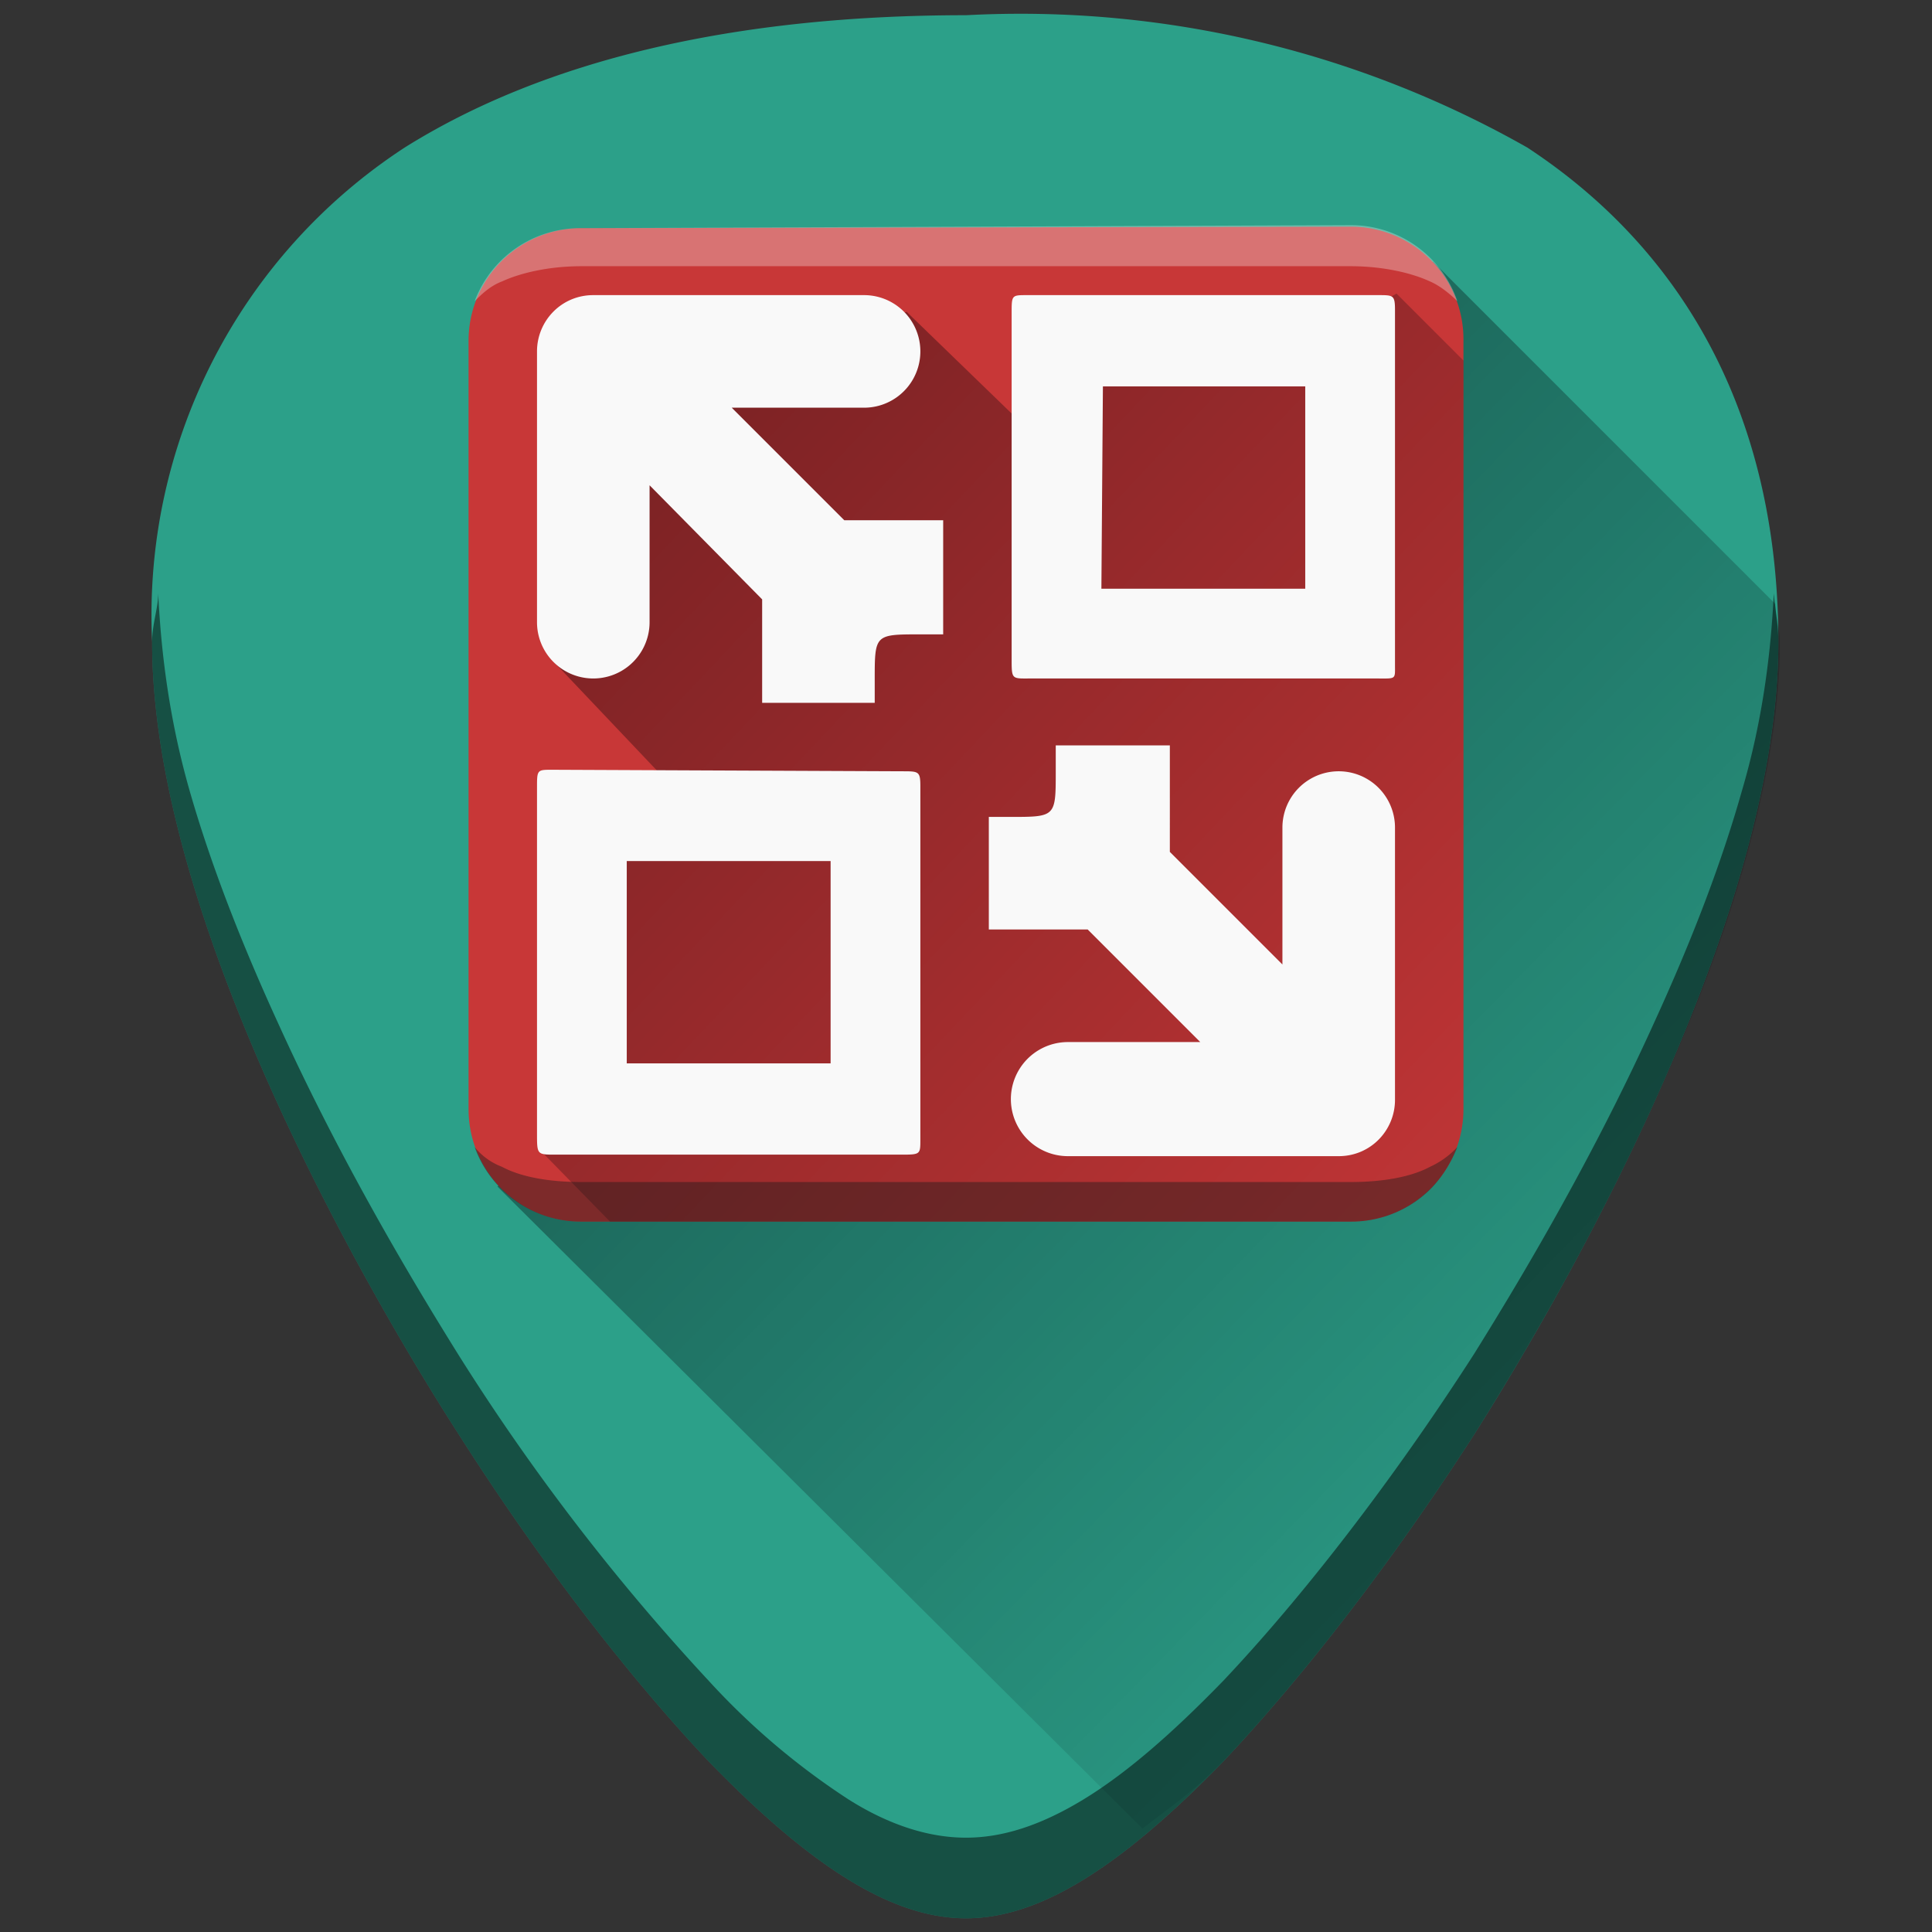 <svg xmlns="http://www.w3.org/2000/svg" xmlns:xlink="http://www.w3.org/1999/xlink" width="48" height="48" viewBox="0 0 12.7 12.7"><rect x="0" y="0" width="12.7" height="12.7" fill="#333333" stroke="none"/><defs><linearGradient gradientTransform="matrix(.861 0 0 .861 .88 38.88)" xlink:href="#a" id="c" gradientUnits="userSpaceOnUse" x1="1.75" y1="286.38" x2="10.83" y2="294.97"/><linearGradient id="a"><stop offset="0" stop-color="#000003"/><stop offset="1" stop-color="#00000a" stop-opacity="0"/></linearGradient><linearGradient xlink:href="#a" id="b" gradientUnits="userSpaceOnUse" x1="3.11" y1="285.89" x2="11.7" y2="294.3"/></defs><path d="M10.04.97A6.75 6.75 0 0 0 6.35.1C4.81.1 3.57.4 2.66.97A3.67 3.67 0 0 0 1 4.22c0 1.91 1.54 4.47 2.01 5.2.54.85 1.13 1.61 1.65 2.16.68.7 1.21 1.03 1.69 1.03s1.01-.33 1.69-1.03c.52-.55 1.11-1.31 1.65-2.15.47-.74 2-3.3 2-5.21 0-1.42-.57-2.54-1.65-3.25z" fill="#2ca089"/><path d="M7.51 296.32c.18-.14.33-.24.53-.44.52-.55 1.11-1.31 1.65-2.15.23-.37.74-1.2 1.18-2.17.22-.48.43-1 .58-1.52.15-.52.25-1.04.25-1.52 0-.09-.03-.16-.03-.25l-2.25-2.25-6.15 6.08z" fill="url(#b)" opacity=".55" transform="translate(0 -284.3)"/><path d="M1.04 3.9c0 .1-.04.2-.04.32 0 1.91 1.54 4.47 2.01 5.2.54.85 1.13 1.61 1.65 2.16.68.7 1.21 1.03 1.69 1.03s1.01-.33 1.69-1.03c.52-.55 1.11-1.31 1.65-2.15.47-.74 2-3.3 2-5.21 0-.11-.02-.21-.03-.32-.02.42-.08.86-.21 1.3-.15.53-.36 1.05-.58 1.53-.44.97-.95 1.8-1.18 2.17-.54.84-1.13 1.6-1.65 2.15-.34.35-.64.61-.92.78-.28.17-.53.25-.77.25s-.5-.08-.77-.25a4.76 4.76 0 0 1-.92-.78A14.41 14.41 0 0 1 3.01 8.9c-.23-.37-.74-1.2-1.18-2.17-.22-.48-.43-1-.58-1.52-.13-.45-.19-.89-.21-1.31z" opacity=".5"/><path d="M3.82 1.5a.74.74 0 0 0-.74.74v5.05c0 .41.33.74.74.74h5.06c.41 0 .74-.33.74-.74V2.24a.74.74 0 0 0-.74-.75z" fill="#c83737"/><path d="M4.01 292.33h4.87a.74.74 0 0 0 .74-.74v-4.92l-.44-.44-.48.27-1.79-.06v.83l-.95-.92-2.15.75-.17 1.55.92.97-.7-.02-.32 2.25z" opacity=".5" fill="url(#c)" transform="translate(0 -284.3)"/><path d="M6.75 1.94c-.1 0-.1 0-.1.12v2.27c0 .14 0 .13.13.13h2.26c.14 0 .13.01.13-.09V2.04c0-.1-.01-.1-.11-.1zm.5.6h1.33v1.33H7.24zM3.9 1.94h1.78a.37.37 0 1 1 0 .74h-.87l.74.74h.65v.75h-.15c-.3 0-.3 0-.3.3v.15h-.74v-.68l-.74-.75v.9a.37.37 0 0 1-.74 0V2.31c0-.2.16-.37.37-.37zM6.94 4.9h.75V5.6l.74.74v-.9a.37.37 0 0 1 .74 0v1.79c0 .2-.16.37-.37.37H7.02a.37.37 0 0 1 0-.75h.87l-.74-.74H6.5v-.74h.14c.3 0 .3 0 .3-.3zM3.63 5.06c-.1 0-.1 0-.1.12v2.27c0 .14 0 .14.12.14h2.27c.13 0 .13 0 .13-.1V5.17c0-.1-.01-.1-.12-.1zm.49.6h1.34v1.33H4.12z" fill="#f9f9f9"/><path d="M3.82 1.5a.74.74 0 0 0-.7.48c.04-.04.1-.1.18-.13.13-.06.32-.1.52-.1h5.06c.2 0 .39.04.52.1.07.03.14.09.18.13a.74.74 0 0 0-.7-.5z" opacity=".3" fill="#fff"/><path d="M3.82 8.03a.74.74 0 0 1-.7-.49c.04.05.1.1.18.13.13.07.32.1.52.1h5.06c.2 0 .39-.03.52-.1a.56.56 0 0 0 .18-.13c-.04.1-.1.2-.18.28a.74.74 0 0 1-.52.21z" opacity=".43" fill="#1a1a1a"/></svg>